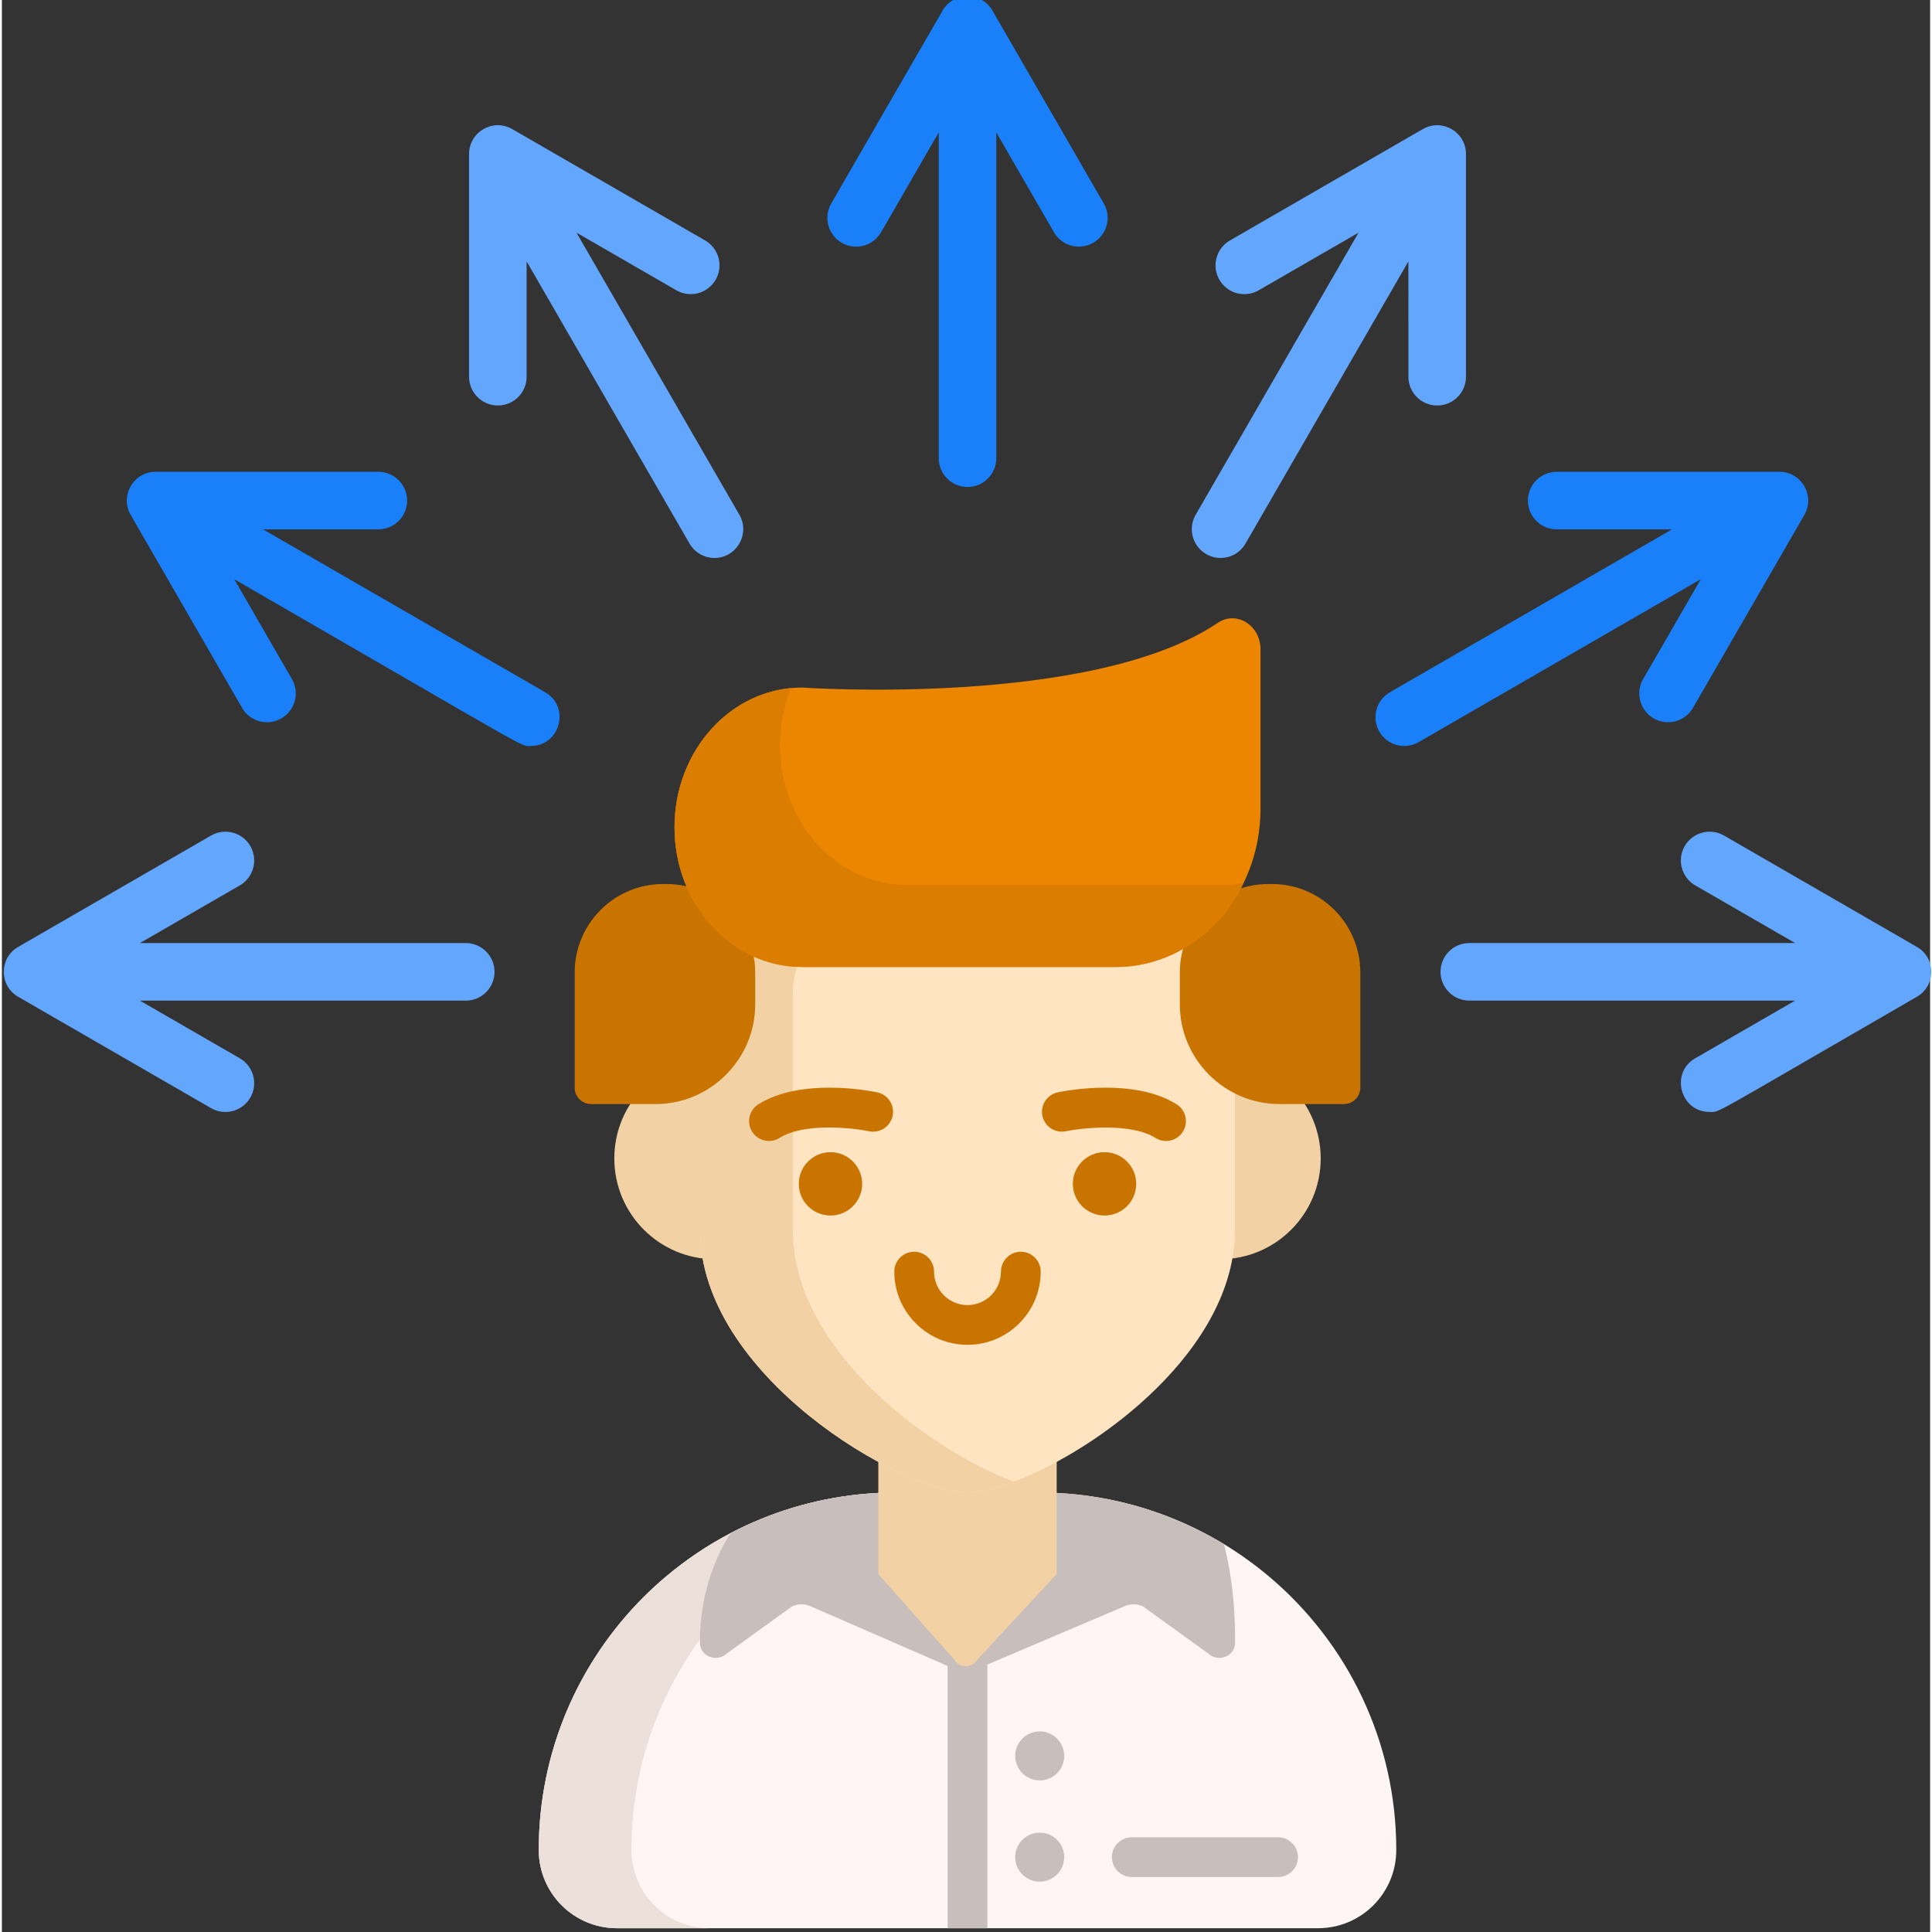 <svg height="511pt" viewBox="0 1 511 512" width="511pt" xmlns="http://www.w3.org/2000/svg"><rect x="0" y="1" width="511" height="512" fill="#333333" stroke="none"/><path d="m262.508 3.809c-2.934-5.082-10.281-5.074-13.211 0l-29.512 51.113c-2.105 3.648-.855 8.312 2.793 10.422 3.648 2.102 8.312.855 10.418-2.793l15.281-26.465v86.344c0 4.211 3.41 7.625 7.625 7.625 4.211 0 7.625-3.414 7.625-7.625v-86.344l15.281 26.465c2.105 3.648 6.773 4.895 10.418 2.789 3.648-2.105 4.898-6.77 2.789-10.418zm0 0" fill="#1980f9"/><path d="m152.273 62.652 26.465 15.277c3.648 2.105 8.312.859 10.418-2.789s.855-8.312-2.789-10.418l-51.117-29.512c-5.082-2.938-11.441.746-11.441 6.605v59.023c0 4.211 3.414 7.625 7.629 7.625 4.211 0 7.625-3.414 7.625-7.625v-30.562l43.172 74.777c1.414 2.445 3.977 3.812 6.613 3.812 5.816 0 9.543-6.336 6.598-11.441zm0 0" fill="#63a6fd"/><path d="m143.98 184.457-74.773-43.172h30.559c4.211 0 7.625-3.414 7.625-7.625 0-4.215-3.414-7.629-7.625-7.629h-59.023c-5.867 0-9.535 6.367-6.605 11.441l29.512 51.117c2.105 3.648 6.773 4.895 10.418 2.789 3.648-2.105 4.898-6.77 2.793-10.418l-15.281-26.465c81.246 46.91 75.676 44.195 78.582 44.195 7.773 0 10.562-10.34 3.82-14.234zm0 0" fill="#1980f9"/><path d="m122.93 250.922h-86.344l26.465-15.281c3.648-2.105 4.898-6.77 2.793-10.418-2.109-3.648-6.773-4.895-10.422-2.789l-51.113 29.508c-5.082 2.938-5.074 10.281 0 13.211l51.113 29.512c3.648 2.105 8.312.855 10.422-2.793 2.105-3.645.855-8.312-2.793-10.418l-26.465-15.277h86.34c4.215 0 7.629-3.414 7.629-7.629 0-4.211-3.414-7.625-7.625-7.625zm0 0" fill="#63a6fd"/><path d="m372.742 100.84c0 4.211 3.414 7.625 7.629 7.625 4.211 0 7.625-3.414 7.625-7.625v-59.023c0-5.867-6.367-9.535-11.438-6.605l-51.117 29.512c-3.648 2.105-4.898 6.77-2.793 10.418 2.105 3.648 6.773 4.895 10.418 2.789l26.465-15.277-43.172 74.773c-2.105 3.648-.855 8.312 2.793 10.418 3.652 2.109 8.316.855 10.418-2.789l43.172-74.777zm0 0" fill="#63a6fd"/><path d="m434.949 180.961c-2.105 3.648-.855 8.312 2.789 10.418 3.656 2.109 8.316.855 10.418-2.789l29.512-51.117c2.934-5.082-.746-11.441-6.602-11.441h-59.023c-4.215 0-7.629 3.414-7.629 7.629 0 4.211 3.414 7.625 7.629 7.625h30.559l-74.773 43.172c-3.648 2.105-4.898 6.773-2.793 10.418 2.109 3.652 6.773 4.898 10.418 2.793l74.773-43.172zm0 0" fill="#1980f9"/><path d="m507.5 251.941-51.117-29.512c-3.652-2.105-8.312-.855-10.418 2.793-2.105 3.648-.855 8.312 2.793 10.418l26.465 15.277h-86.344c-4.211 0-7.625 3.414-7.625 7.629 0 4.211 3.414 7.625 7.625 7.625h86.344l-26.465 15.281c-6.746 3.895-3.949 14.234 3.82 14.234 2.859 0-.613 1.527 54.922-30.535 5.082-2.934 5.07-10.281 0-13.211zm0 0" fill="#63a6fd"/><path d="m369.527 491.262c0 5.727-2.316 10.914-6.07 14.664-3.75 3.754-8.938 6.07-14.664 6.07h-185.797c-11.449 0-20.727-9.281-20.727-20.734 0-26.152 10.598-49.836 27.742-66.98 1.871-1.871 3.824-3.672 5.859-5.383 5.277-4.461 11.051-8.367 17.227-11.602 2.613-1.371 5.297-2.613 8.043-3.742 11.055-4.523 23.164-7.027 35.855-7.027h37.797c12.703 0 24.812 2.504 35.867 7.027 4.598 1.883 9 4.109 13.191 6.641 4.258 2.594 8.297 5.5 12.078 8.695 20.551 17.379 33.598 43.352 33.598 72.371zm0 0" fill="#fff5f4"/><path d="m236.996 396.531h24.578c-12.699 0-24.812 2.5-35.863 7.027-9.246 3.781-17.758 8.977-25.273 15.344-2.023 1.707-3.973 3.496-5.855 5.379-17.145 17.145-27.742 40.828-27.742 66.984 0 11.449 9.285 20.734 20.734 20.734h-24.578c-11.449 0-20.723-9.285-20.723-20.734 0-26.156 10.594-49.84 27.738-66.984 1.871-1.871 3.824-3.672 5.859-5.379 5.277-4.465 11.055-8.371 17.227-11.602 2.613-1.375 5.297-2.613 8.043-3.742 11.055-4.527 23.164-7.027 35.855-7.027zm0 0" fill="#ebe0da"/><g fill="#c8bebc"><path d="m261.164 442.68v69.32h-10.531v-69.32c0-2.906 2.359-5.266 5.266-5.266s5.266 2.359 5.266 5.266zm0 0"/><path d="m338.211 487.895h-38.781c-2.91 0-5.266 2.359-5.266 5.266 0 2.91 2.355 5.266 5.266 5.266h38.781c2.906 0 5.266-2.355 5.266-5.266 0-2.906-2.359-5.266-5.266-5.266zm0 0"/><path d="m281.527 466.336c0 3.586-2.91 6.492-6.496 6.492s-6.492-2.906-6.492-6.492c0-3.586 2.906-6.496 6.492-6.496s6.496 2.91 6.496 6.496zm0 0"/><path d="m281.527 493.16c0 3.59-2.91 6.496-6.496 6.496s-6.492-2.906-6.492-6.496c0-3.586 2.906-6.492 6.492-6.492s6.496 2.906 6.496 6.492zm0 0"/><path d="m326.809 436.43c-.039 3.562-4.496 5.18-7.078 2.797l-17.234-12.445c-1.527-.793-3.336-.855-4.914-.141l-37.859 16.098c-2.562 1.949-6.121 1.93-8.664-.055l-36.84-16.043c-1.578-.715-3.387-.652-4.922.141l-17.227 12.445c-2.594 2.383-7.039.766-7.078-2.797-.133-11.121 3.234-21.504 8.105-29.133 2.613-1.371 5.297-2.613 8.043-3.742 11.055-4.523 23.164-7.027 35.855-7.027h37.797c12.703 0 24.812 2.504 35.867 7.027 4.598 1.883 9 4.109 13.191 6.641 2.102 7.992 3.059 17.418 2.957 26.234zm0 0"/></g><path d="m232.262 366.922v51.227l20.129 22.652c1.32 2.336 4.668 2.371 6.051.082.008-.008.016-.02.02-.027l21.07-22.707v-51.227zm0 0" fill="#f2d1a5"/><path d="m215.73 307.996c0 14.754-11.961 26.715-26.715 26.715s-26.715-11.961-26.715-26.715 11.961-26.715 26.715-26.715 26.715 11.961 26.715 26.715zm0 0" fill="#f2d1a5"/><path d="m349.5 308c0 14.754-11.961 26.715-26.715 26.715s-26.715-11.961-26.715-26.715 11.961-26.715 26.715-26.715 26.715 11.961 26.715 26.715zm0 0" fill="#f2d1a5"/><path d="m326.762 264.43v62.602c0 31.527-36.004 58.141-58.578 66.621-4.891 1.848-9.16 2.836-12.285 2.836-8.773-.004-26.488-7.777-42.012-20.344-15.523-12.574-28.848-29.93-28.848-49.113v-62.602c0-12.668 10.266-22.93 22.93-22.93h95.863c12.664 0 22.93 10.262 22.93 22.93zm0 0" fill="#ffe4c2"/><path d="m268.184 393.652c-4.891 1.852-9.16 2.836-12.281 2.836-8.777-.008-26.492-7.777-42.02-20.348-15.52-12.566-28.852-29.926-28.852-49.105v-62.609c0-12.66 10.273-22.922 22.934-22.922h24.578c-12.672 0-22.93 10.262-22.93 22.922v62.609c0 19.18 13.32 36.539 28.848 49.105 9.988 8.094 20.887 14.195 29.723 17.512zm0 0" fill="#f2d1a5"/><path d="m156.152 293.586h17.082c14.52 0 26.402-11.879 26.402-26.402v-8.48c0-12.887-10.547-23.43-23.434-23.43h-.969c-12.938 0-23.43 10.488-23.43 23.43v30.535c0 2.402 1.949 4.348 4.348 4.348zm0 0" fill="#ca7400"/><path d="m355.648 293.586h-17.082c-14.52 0-26.402-11.879-26.402-26.402v-8.48c0-12.887 10.547-23.43 23.434-23.43h.965c12.941 0 23.434 10.488 23.434 23.43v30.535c0 2.402-1.949 4.348-4.348 4.348zm0 0" fill="#ca7400"/><path d="m295.238 257.262h-83.191c-18.664 0-33.797-16.578-33.797-37.027 0-20.453 15.133-37.027 33.797-37.027 0 0 76.793 5.375 110.191-17.156 4.941-3.336 11.312.668 11.312 7.027v42.211c0 23.18-17.152 41.973-38.312 41.973zm0 0" fill="#ec8500"/><path d="m329.035 235.059c-6.445 13.207-19.156 22.199-33.789 22.199h-83.195c-18.668 0-33.801-16.578-33.801-37.027 0-10.219 3.781-19.484 9.902-26.184 5.473-5.992 12.816-9.938 20.98-10.699-1.91 4.625-2.969 9.773-2.969 15.184 0 20.449 15.141 37.023 33.801 37.023h83.191c1.996 0 3.957-.16 5.879-.496zm0 0" fill="#db7d00"/><path d="m270.031 332.727c-2.906 0-5.266 2.359-5.266 5.266 0 4.891-3.977 8.867-8.867 8.867-4.887 0-8.867-3.977-8.867-8.867 0-2.906-2.355-5.266-5.266-5.266-2.906 0-5.266 2.359-5.266 5.266 0 10.699 8.703 19.398 19.398 19.398 10.699 0 19.398-8.699 19.398-19.398 0-2.906-2.355-5.266-5.266-5.266zm0 0" fill="#ca7400"/><path d="m300.609 314.734c0 4.637-3.758 8.395-8.395 8.395-4.637 0-8.398-3.758-8.398-8.395s3.762-8.395 8.398-8.395c4.637 0 8.395 3.758 8.395 8.395zm0 0" fill="#ca7400"/><path d="m227.98 314.734c0 4.637-3.758 8.395-8.395 8.395-4.637 0-8.395-3.758-8.395-8.395s3.758-8.395 8.395-8.395c4.637 0 8.395 3.758 8.395 8.395zm0 0" fill="#ca7400"/><path d="m311.32 293.652c-11.301-7.105-29.461-3.594-31.496-3.172-2.844.594-4.672 3.383-4.078 6.23.594 2.848 3.383 4.672 6.23 4.078 4.074-.848 17.184-2.344 23.738 1.777.867.547 1.84.809 2.797.809 1.75 0 3.461-.875 4.461-2.465 1.551-2.461.809-5.711-1.652-7.258zm0 0" fill="#ca7400"/><path d="m231.973 290.484c-2.031-.426-20.191-3.938-31.492 3.168-2.461 1.547-3.203 4.797-1.656 7.262 1 1.59 2.715 2.461 4.465 2.461.957 0 1.926-.258 2.797-.809 6.551-4.113 19.359-2.672 23.746-1.773 2.84.59 5.629-1.234 6.223-4.078.594-2.852-1.234-5.637-4.082-6.23zm0 0" fill="#ca7400"/></svg>